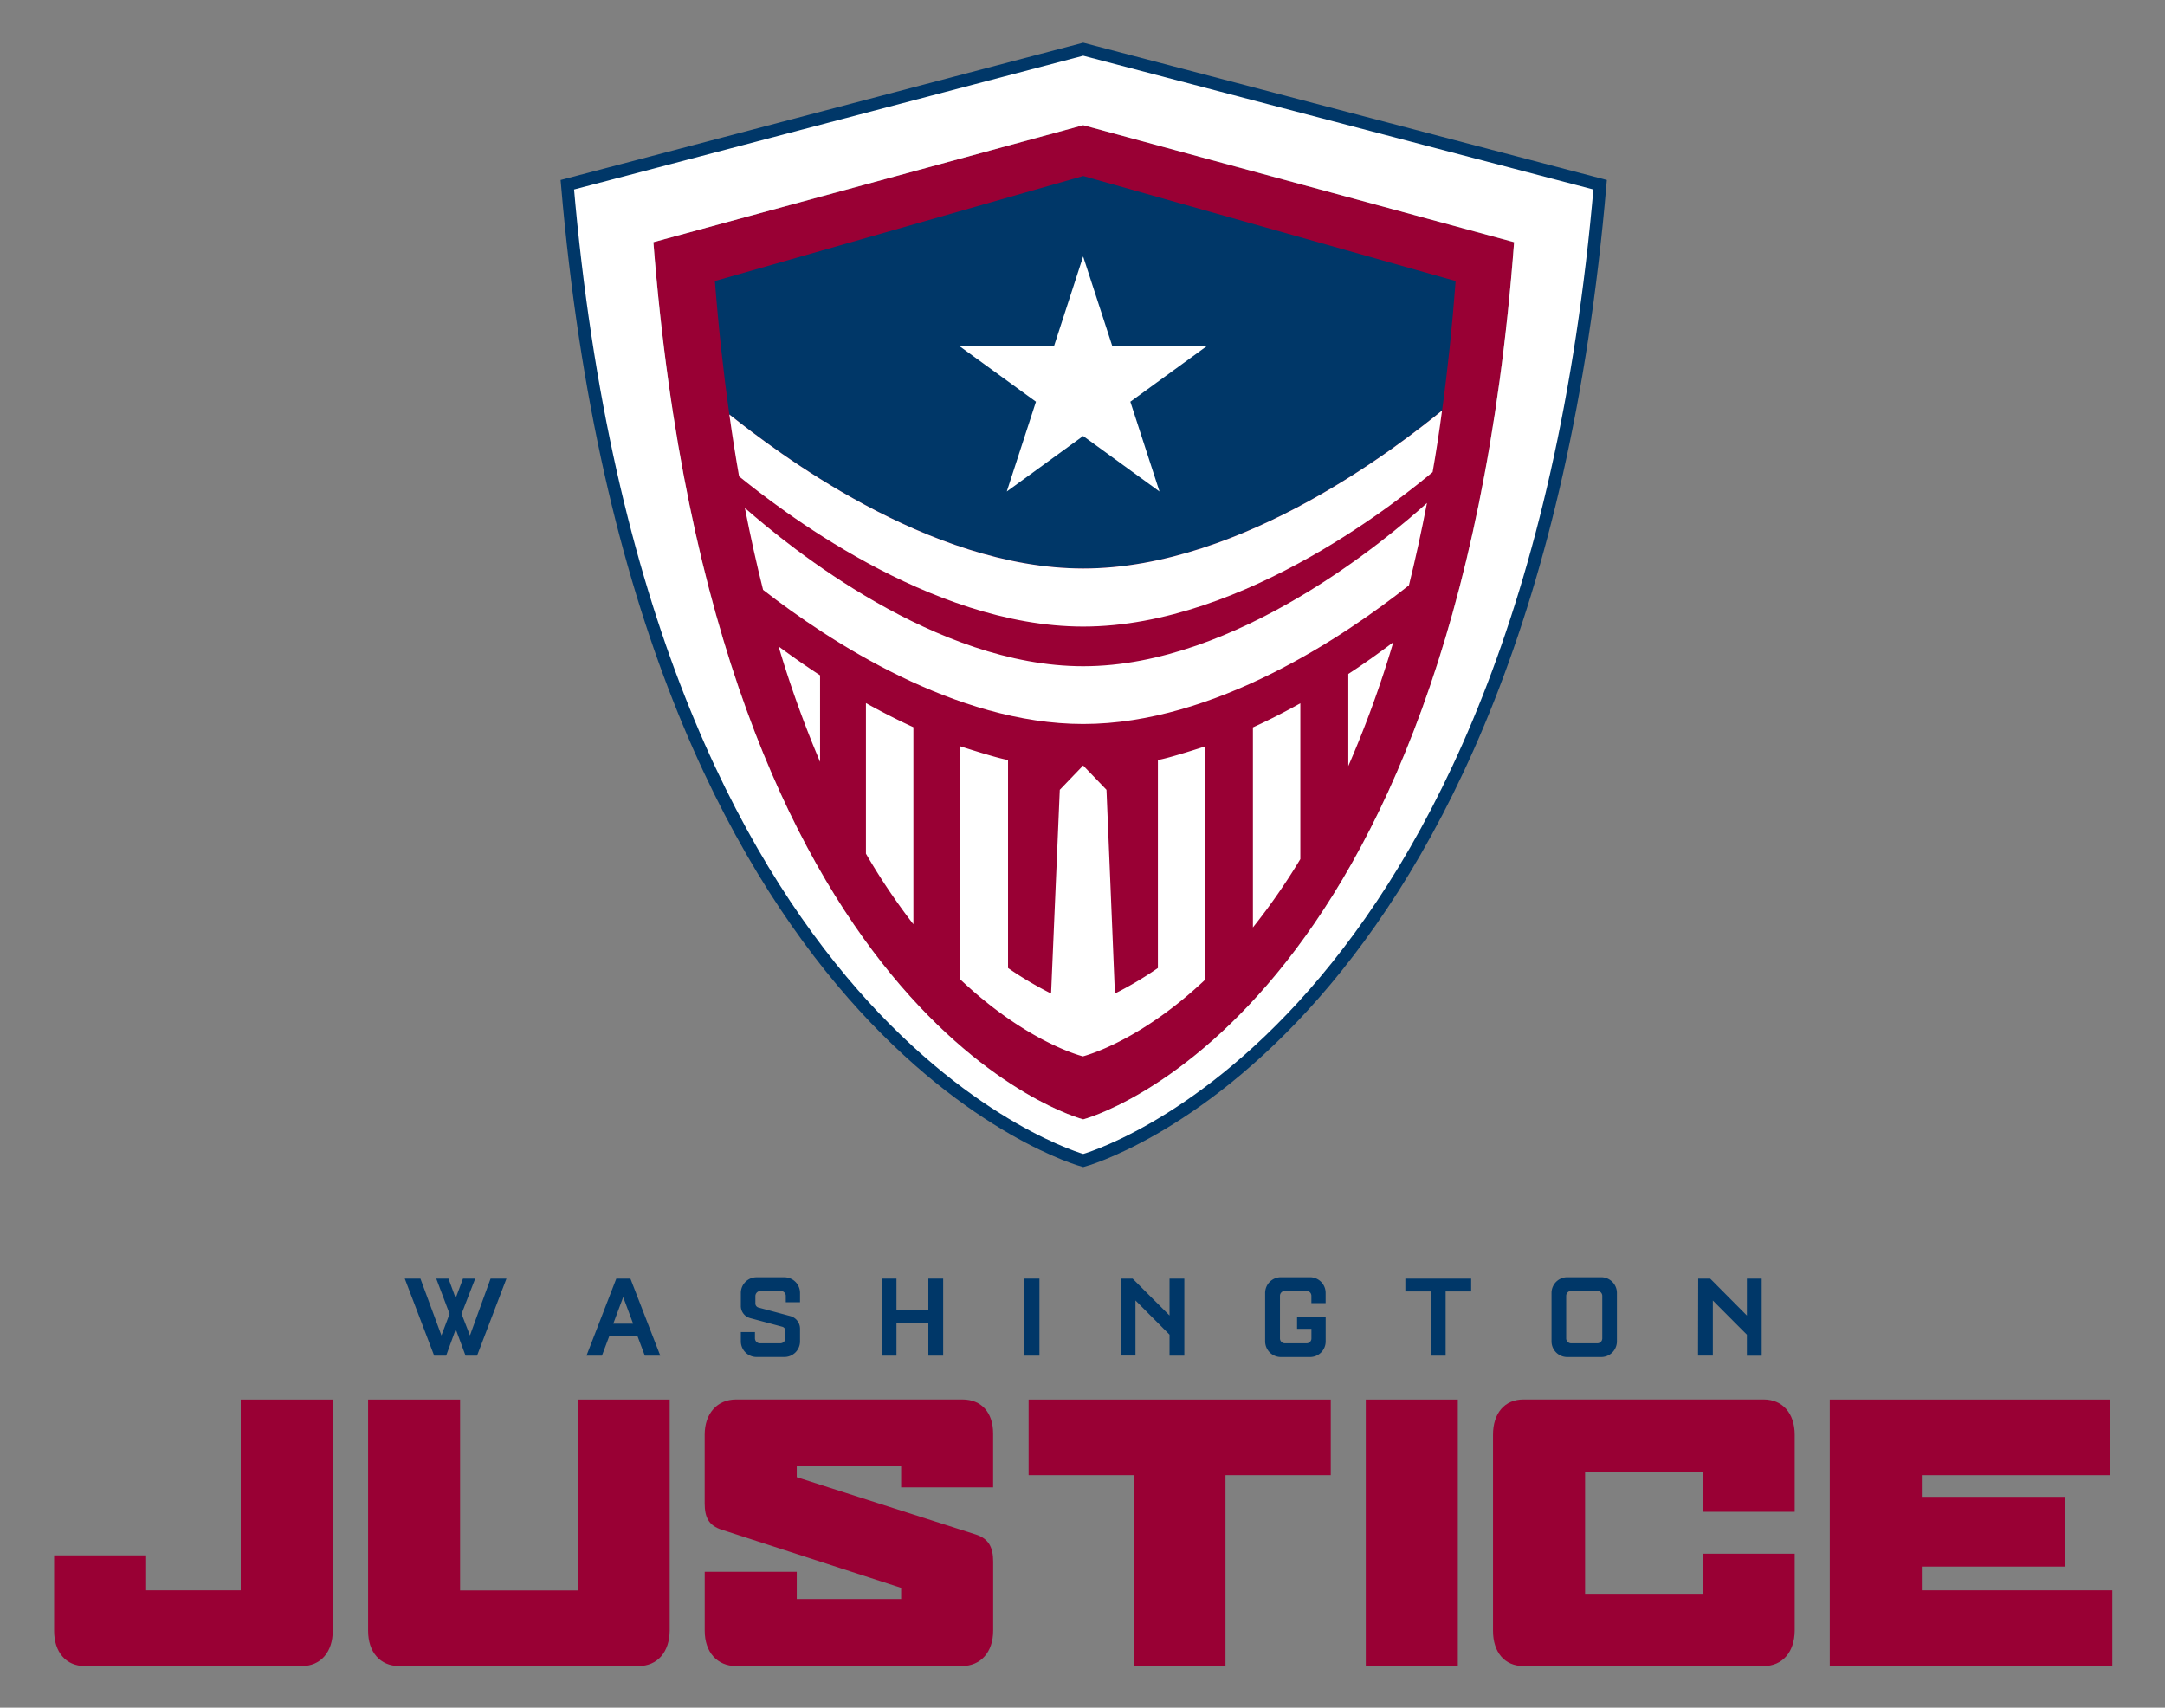 <?xml version="1.0" encoding="UTF-8"?>
<!-- Created with Inkscape (http://www.inkscape.org/) -->
<svg width="79.375mm" height="62.598mm" version="1.1" viewBox="0 0 79.375 62.598" xmlns="http://www.w3.org/2000/svg" xmlns:cc="http://creativecommons.org/ns#" xmlns:dc="http://purl.org/dc/elements/1.1/" xmlns:rdf="http://www.w3.org/1999/02/22-rdf-syntax-ns#">
 <rect x="0" y="0" width="79.375" height="62.598" fill="#808080" stroke="none"/>
 <g transform="translate(82.623 -57.92)">
  <g transform="matrix(.154 0 0 .154 -80.639 59.724)">
   <g fill="#990034">
    <path class="cls-1" d="m245 254.74s-87.71-22.31-102.33-208.81l102.33-27.85 102.58 27.85c-13.94 185.89-102.58 208.81-102.58 208.81z"/>
    <g>
     <path class="cls-2" d="m59 384.86h-51.7c-4.5 0-7.3-3.32-7.3-8.39v-17.94h21.91v8.31h22.52v-45.41h21.91v55c0 5.11-2.88 8.43-7.34 8.43z"/>
     <path class="cls-2" d="m139.13 384.86h-57c-4.51 0-7.38-3.32-7.38-8.39v-55.04h21.9v45.43h28v-45.43h21.9v55c-0.05 5.11-2.92 8.43-7.42 8.43z"/>
     <path class="cls-2" d="m216.1 384.86h-53.75c-4.51 0-7.46-3.32-7.46-8.39v-14.04h21.91v6.48h24.85v-2.66l-42.65-13.82c-3.19-1-4.12-3-4.12-6.31v-16.33c0-5.06 3-8.38 7.46-8.38h53.91c4.5 0 7.3 3.07 7.3 8.13v12.79h-21.9v-5h-24.85v2.58l42.57 13.62c3.18 1 4.19 3.15 4.19 6.48v16.42c0 5.11-2.95 8.43-7.46 8.43z"/>
     <path class="cls-2" d="m278.87 339.43v45.43h-21.87v-45.43h-25v-18h71.93v18z"/>
     <path class="cls-2" d="m312.27 384.86v-63.43h21.91v63.45z"/>
     <path class="cls-2" d="m407 384.86h-57.21c-4.51 0-7.23-3.32-7.23-8.39v-46.68c0-5.06 2.72-8.38 7.23-8.38h57.21c4.51 0 7.38 3.32 7.38 8.38v18.36h-21.9v-9.55h-28v29.07h28v-9.55h21.9v18.31c-0.04 5.11-2.91 8.43-7.38 8.43z"/>
     <path class="cls-2" d="m422.73 384.86v-63.43h66.65v18h-44.74v5.15h34.1v16.61h-34.1v5.65h45.36v18z"/>
    </g>
   </g>
   <g fill="#003768">
    <g>
     <path class="cls-2" d="m87.21 292.64 5 13.53 1.94-5.14-3.17-8.39h2.91l1.71 4.65 1.74-4.65h2.91l-3.25 8.39 2 5.14 4.91-13.53h3.78l-7 18.34h-2.74l-2.33-6.3-2.29 6.3h-2.85l-7-18.34z"/>
     <path class="cls-2" d="m133.84 292.64h3.36l7.11 18.34h-3.68l-1.78-4.74h-6.65l-1.78 4.74h-3.68zm4 10.72-2.36-6.33-2.36 6.33z"/>
     <path class="cls-2" d="m163.49 305.36h3.36v1.52a1.2 1.2 0 0 0 1.2 1.16h4.84a1.21 1.21 0 0 0 1.2-1.19v-1.75a1 1 0 0 0-0.71-1l-7.69-2.06a3 3 0 0 1-2.2-3v-3a3.74 3.74 0 0 1 3.72-3.72h6.62a3.73 3.73 0 0 1 3.75 3.72v2.23h-3.39v-1.52a1.19 1.19 0 0 0-1.2-1.17h-4.81a1.24 1.24 0 0 0-1.23 1.2v1.74a1 1 0 0 0 0.71 1l7.69 2.06a3.12 3.12 0 0 1 2.23 3v3a3.73 3.73 0 0 1-3.75 3.72h-6.62a3.74 3.74 0 0 1-3.72-3.72z"/>
     <path class="cls-2" d="m197.05 292.64h3.49v7.39h7.59v-7.39h3.53v18.34h-3.53v-7.68h-7.59v7.68h-3.49z"/>
     <path class="cls-2" d="m231 292.64h3.58v18.34h-3.58z"/>
     <path class="cls-2" d="m253.92 292.64h2.84l8.79 8.78v-8.78h3.52v18.34h-3.52v-5l-8.11-8.14v13.11h-3.52z"/>
     <path class="cls-2" d="m288.31 296.03a3.75 3.75 0 0 1 3.75-3.72h6.94a3.72 3.72 0 0 1 3.71 3.72v2.45h-3.39v-1.74a1.16 1.16 0 0 0-1.16-1.17h-5.16a1.18 1.18 0 0 0-1.16 1.17v10.14a1.17 1.17 0 0 0 1.16 1.16h5.17a1.15 1.15 0 0 0 1.16-1.16v-2.29h-3.42v-2.72h6.81v5.72a3.72 3.72 0 0 1-3.71 3.72h-6.95a3.75 3.75 0 0 1-3.75-3.72z"/>
     <path class="cls-2" d="m321.69 292.64h15.67v3.06h-6.08v15.28h-3.49v-15.28h-6.1z"/>
     <path class="cls-2" d="m368.35 292.31a3.74 3.74 0 0 1 3.71 3.72v11.56a3.74 3.74 0 0 1-3.71 3.72h-8.14a3.74 3.74 0 0 1-3.72-3.72v-11.56a3.74 3.74 0 0 1 3.72-3.72zm-7.17 3.26a1.19 1.19 0 0 0-1.2 1.17v10.14a1.18 1.18 0 0 0 1.2 1.16h6.2a1.17 1.17 0 0 0 1.19-1.16v-10.14a1.18 1.18 0 0 0-1.19-1.17z"/>
     <path class="cls-2" d="m391.41 292.64h2.85l8.74 8.79v-8.78h3.52v18.34h-3.52v-5l-8.11-8.14v13.11h-3.52z"/>
    </g>
    <path class="cls-3" d="m245 30.18 88.66 25q-1.23 16.37-3.23 30.83c-9 7.26-46.94 37.6-85.43 37.6-37 0-73.5-28.16-84.25-36.66-1.4-9.94-2.56-20.51-3.44-31.77z"/>
   </g>
   <g fill="#fff">
    <path class="cls-2" d="m245 123.61c38.49 0 76.45-30.34 85.43-37.6q-1 7.57-2.25 14.66c-6.11 5.08-44.37 36.76-83.18 36.76-36.76 0-73-28.53-81.93-35.75q-1.25-7.12-2.32-14.74c10.73 8.49 47.25 36.67 84.25 36.67z"/>
    <path class="cls-2" d="m245 146.87c36.64 0 72.78-30.69 81.84-38.86q-2 10.33-4.3 19.61c-15.3 12.09-46.24 33-77.54 33-30.42 0-60.51-19.72-76.22-31.93q-2.32-9.22-4.33-19.49c10.8 9.48 45.44 37.67 80.55 37.67z"/>
    <path class="cls-2" d="m122.18 32.26c17.51 203.87 122.82 232.28 122.82 232.28s105.55-28.41 123.06-232.28l-123.06-32.26zm20.49 13.67 102.33-27.85 102.58 27.85c-13.94 185.89-102.58 208.81-102.58 208.81s-87.71-22.31-102.33-208.81z"/>
    <path class="cls-2" d="m308.11 170.63v-21.92c4-2.61 7.58-5.19 10.71-7.56a252.82 252.82 0 0 1-10.71 29.48z"/>
    <path class="cls-2" d="m296.69 192.78a151.25 151.25 0 0 1-11.29 16.27v-47.62c3.92-1.79 7.7-3.73 11.29-5.74z"/>
    <path class="cls-2" d="m182.35 169.63a259.69 259.69 0 0 1-9.88-27.48c2.95 2.19 6.26 4.52 9.88 6.88z"/>
    <path class="cls-2" d="m204.57 208.3a154 154 0 0 1-11.3-16.81v-35.84c3.6 2 7.38 3.95 11.3 5.74z"/>
    <polygon class="cls-2" points="274.39 70.7 256.22 83.91 263.16 105.28 244.98 92.07 226.8 105.28 233.75 83.91 215.57 70.7 238.04 70.7 244.98 49.33 251.93 70.7"/>
    <path class="cls-2" d="m227.1 169.18v49.53a86.62 86.62 0 0 0 10.25 6.07c0.34-7.79 2.07-48.49 2.07-48.49l5.56-5.79 5.56 5.79s1.7 40.7 2 48.49a86.08 86.08 0 0 0 10.24-6.07v-49.53c2.46-0.35 11.31-3.25 11.31-3.25v55.5c-14.94 14.12-27.39 17.83-29.17 18.31-1.79-0.48-14.24-4.19-29.18-18.31v-55.5s8.91 2.9 11.36 3.25z"/>
   </g>
   <path d="m122.18 32.26c17.51 203.87 122.82 232.28 122.82 232.28s105.55-28.41 123.06-232.28l-123.06-32.26z" fill="none" stroke="#003768" stroke-width="3"/>
  </g>
 </g>
</svg>
